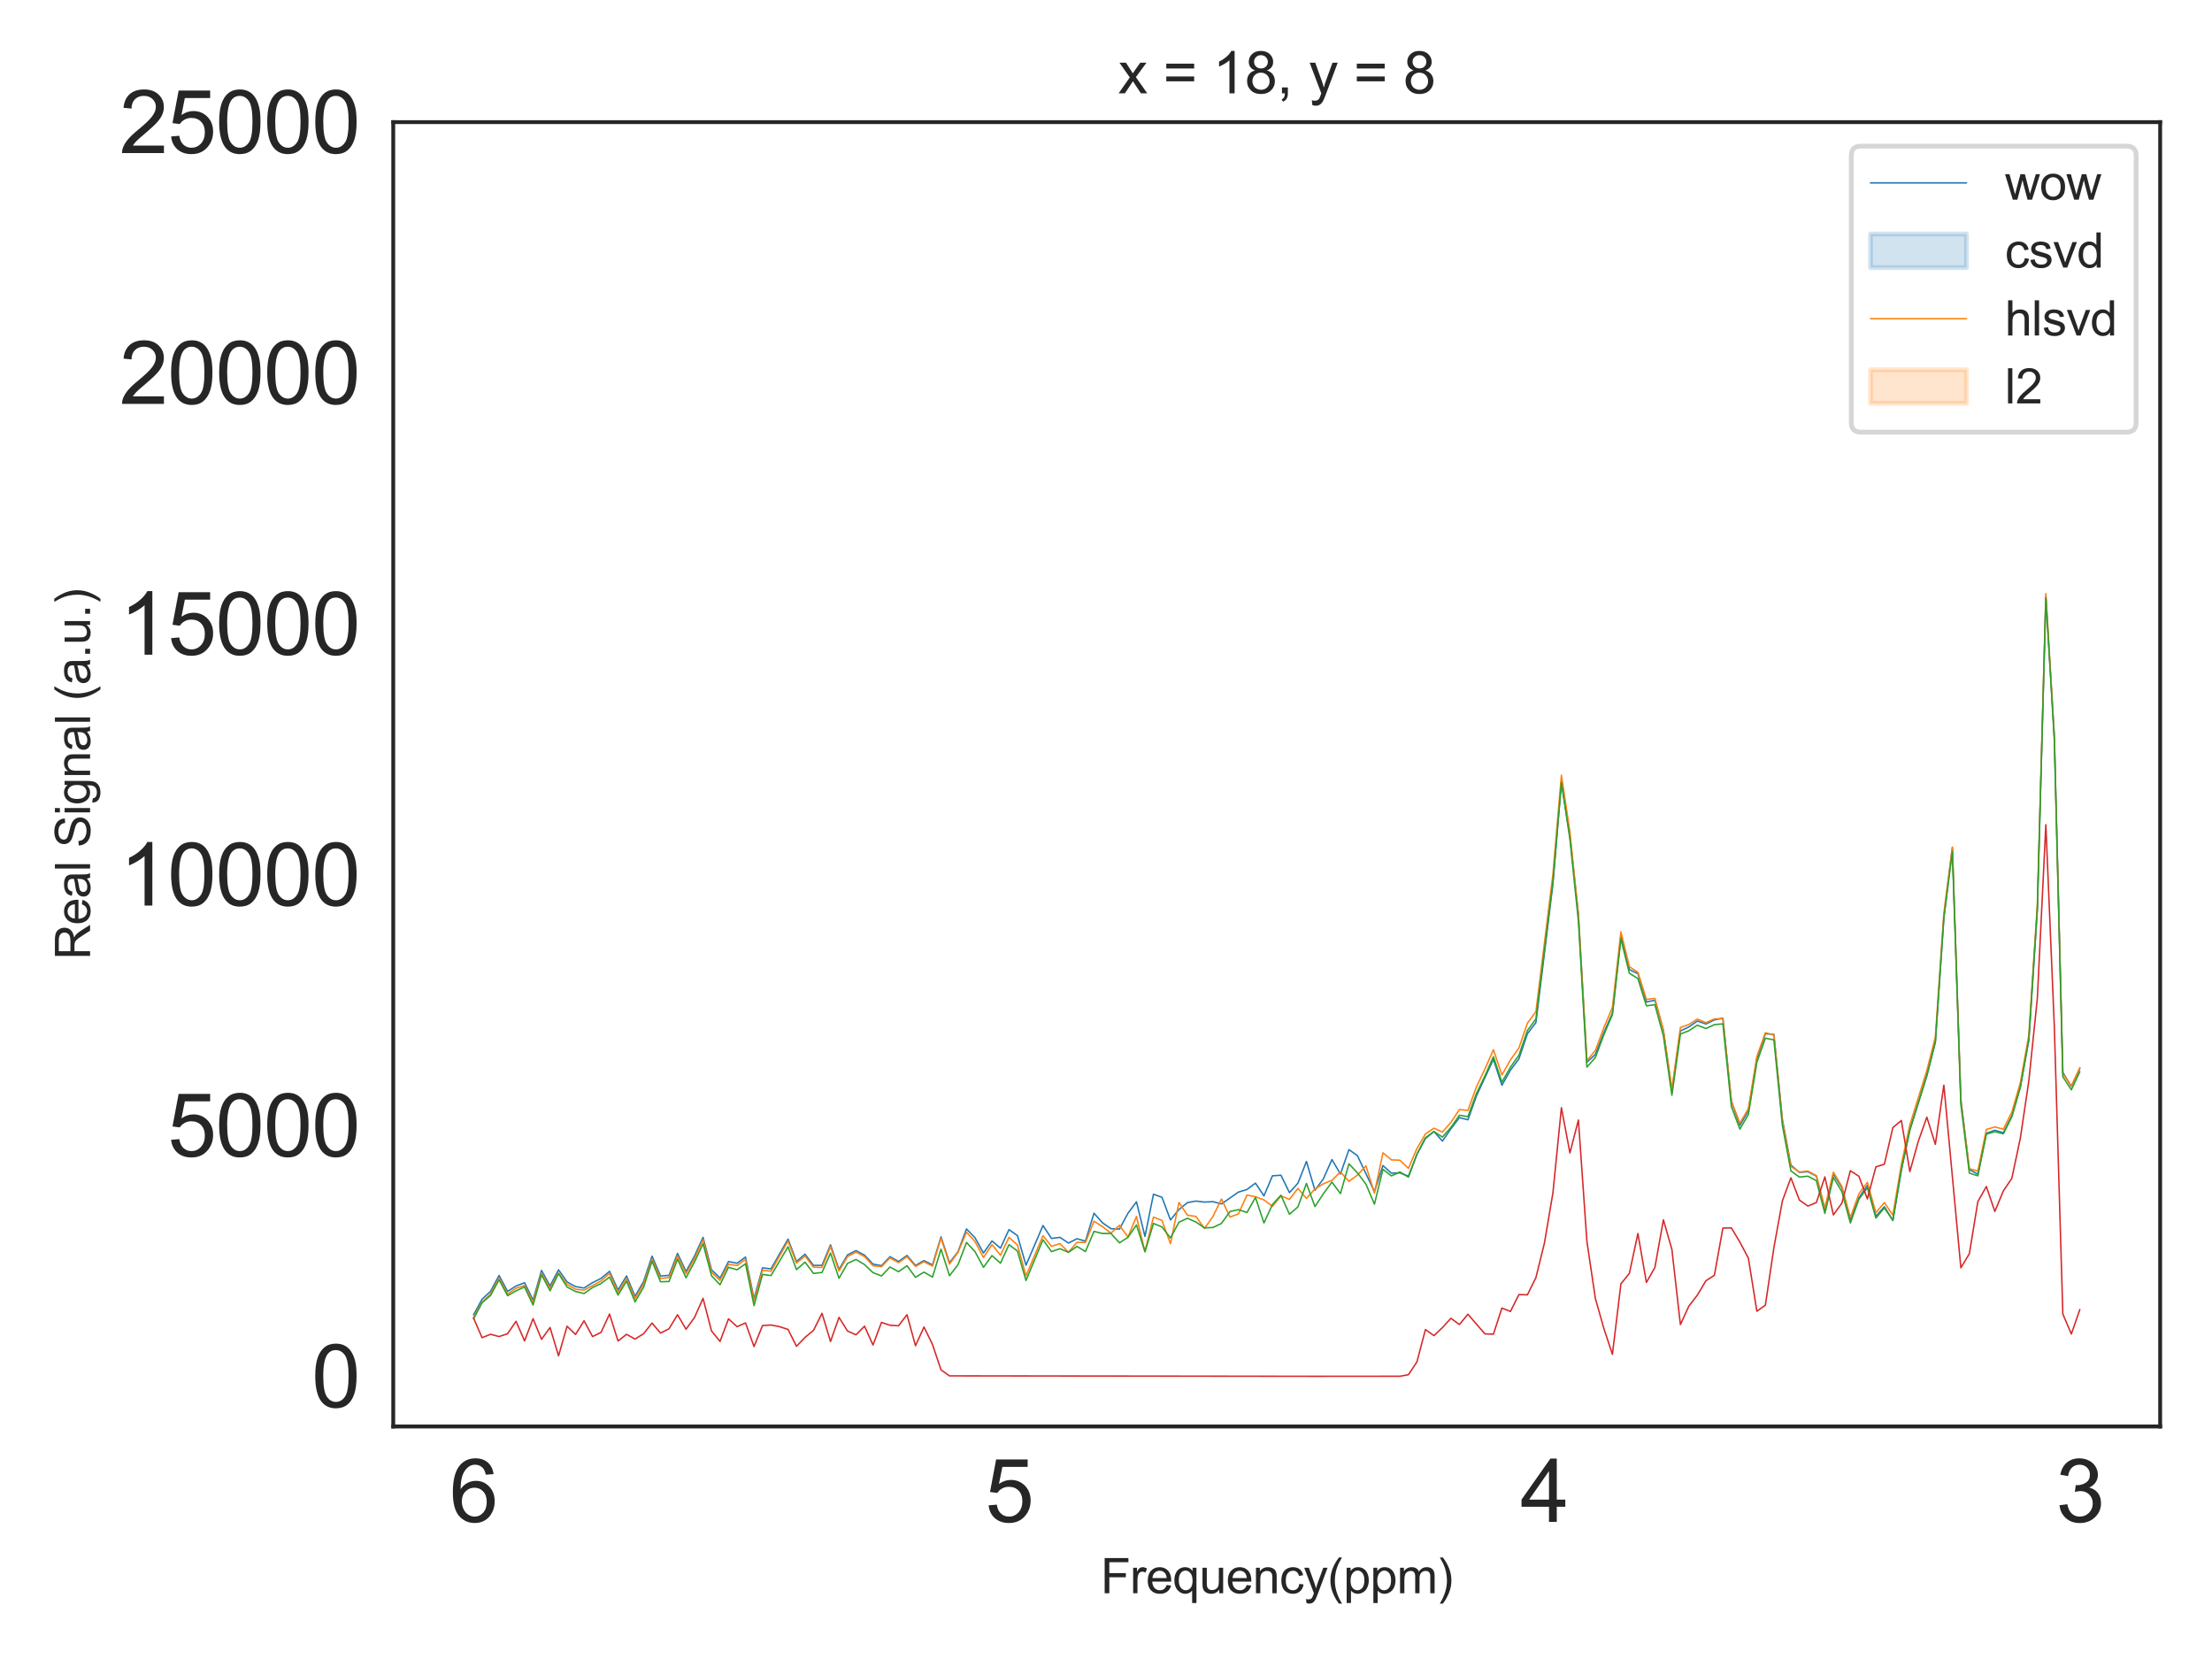 <?xml version="1.0" encoding="utf-8" standalone="no"?>
<!DOCTYPE svg PUBLIC "-//W3C//DTD SVG 1.1//EN"
  "http://www.w3.org/Graphics/SVG/1.1/DTD/svg11.dtd">
<svg xmlns:xlink="http://www.w3.org/1999/xlink" width="460.8pt" height="345.6pt" viewBox="0 0 460.8 345.6" xmlns="http://www.w3.org/2000/svg" version="1.1">
 <defs>
  <style type="text/css">*{stroke-linejoin: round; stroke-linecap: butt}</style>
 </defs>
 <g id="figure_1">
  <g id="patch_1">
   <path d="M 0 345.6 
L 460.8 345.6 
L 460.8 0 
L 0 0 
z
" style="fill: #ffffff"/>
  </g>
  <g id="axes_1">
   <g id="patch_2">
    <path d="M 81.92 297.16 
L 450 297.16 
L 450 25.44 
L 81.92 25.44 
z
" style="fill: #ffffff"/>
   </g>
   <g id="matplotlib.axis_1">
    <g id="xtick_1">
     <g id="text_1">
      <!-- 3 -->
      <g style="fill: #262626" transform="translate(428.264 317.044) scale(0.18 -0.18)">
       <defs>
        <path id="ArialMT-33" d="M 269 1209 
L 831 1284 
Q 928 806 1161 595 
Q 1394 384 1728 384 
Q 2125 384 2398 659 
Q 2672 934 2672 1341 
Q 2672 1728 2419 1979 
Q 2166 2231 1775 2231 
Q 1616 2231 1378 2169 
L 1441 2663 
Q 1497 2656 1531 2656 
Q 1891 2656 2178 2843 
Q 2466 3031 2466 3422 
Q 2466 3731 2256 3934 
Q 2047 4138 1716 4138 
Q 1388 4138 1169 3931 
Q 950 3725 888 3313 
L 325 3413 
Q 428 3978 793 4289 
Q 1159 4600 1703 4600 
Q 2078 4600 2393 4439 
Q 2709 4278 2876 4000 
Q 3044 3722 3044 3409 
Q 3044 3113 2884 2869 
Q 2725 2625 2413 2481 
Q 2819 2388 3044 2092 
Q 3269 1797 3269 1353 
Q 3269 753 2831 336 
Q 2394 -81 1725 -81 
Q 1122 -81 723 278 
Q 325 638 269 1209 
z
" transform="scale(0.016)"/>
       </defs>
       <use xlink:href="#ArialMT-33"/>
      </g>
     </g>
    </g>
    <g id="xtick_2">
     <g id="text_2">
      <!-- 4 -->
      <g style="fill: #262626" transform="translate(316.725 317.044) scale(0.18 -0.18)">
       <defs>
        <path id="ArialMT-34" d="M 2069 0 
L 2069 1097 
L 81 1097 
L 81 1613 
L 2172 4581 
L 2631 4581 
L 2631 1613 
L 3250 1613 
L 3250 1097 
L 2631 1097 
L 2631 0 
L 2069 0 
z
M 2069 1613 
L 2069 3678 
L 634 1613 
L 2069 1613 
z
" transform="scale(0.016)"/>
       </defs>
       <use xlink:href="#ArialMT-34"/>
      </g>
     </g>
    </g>
    <g id="xtick_3">
     <g id="text_3">
      <!-- 5 -->
      <g style="fill: #262626" transform="translate(205.185 317.044) scale(0.18 -0.18)">
       <defs>
        <path id="ArialMT-35" d="M 266 1200 
L 856 1250 
Q 922 819 1161 601 
Q 1400 384 1738 384 
Q 2144 384 2425 690 
Q 2706 997 2706 1503 
Q 2706 1984 2436 2262 
Q 2166 2541 1728 2541 
Q 1456 2541 1237 2417 
Q 1019 2294 894 2097 
L 366 2166 
L 809 4519 
L 3088 4519 
L 3088 3981 
L 1259 3981 
L 1013 2750 
Q 1425 3038 1878 3038 
Q 2478 3038 2890 2622 
Q 3303 2206 3303 1553 
Q 3303 931 2941 478 
Q 2500 -78 1738 -78 
Q 1113 -78 717 272 
Q 322 622 266 1200 
z
" transform="scale(0.016)"/>
       </defs>
       <use xlink:href="#ArialMT-35"/>
      </g>
     </g>
    </g>
    <g id="xtick_4">
     <g id="text_4">
      <!-- 6 -->
      <g style="fill: #262626" transform="translate(93.646 317.044) scale(0.18 -0.18)">
       <defs>
        <path id="ArialMT-36" d="M 3184 3459 
L 2625 3416 
Q 2550 3747 2413 3897 
Q 2184 4138 1850 4138 
Q 1581 4138 1378 3988 
Q 1113 3794 959 3422 
Q 806 3050 800 2363 
Q 1003 2672 1297 2822 
Q 1591 2972 1913 2972 
Q 2475 2972 2870 2558 
Q 3266 2144 3266 1488 
Q 3266 1056 3080 686 
Q 2894 316 2569 119 
Q 2244 -78 1831 -78 
Q 1128 -78 684 439 
Q 241 956 241 2144 
Q 241 3472 731 4075 
Q 1159 4600 1884 4600 
Q 2425 4600 2770 4297 
Q 3116 3994 3184 3459 
z
M 888 1484 
Q 888 1194 1011 928 
Q 1134 663 1356 523 
Q 1578 384 1822 384 
Q 2178 384 2434 671 
Q 2691 959 2691 1453 
Q 2691 1928 2437 2201 
Q 2184 2475 1800 2475 
Q 1419 2475 1153 2201 
Q 888 1928 888 1484 
z
" transform="scale(0.016)"/>
       </defs>
       <use xlink:href="#ArialMT-36"/>
      </g>
     </g>
    </g>
    <g id="text_5">
     <!-- Frequency(ppm) -->
     <g style="fill: #262626" transform="translate(229.283 331.901) scale(0.1 -0.1)">
      <defs>
       <path id="ArialMT-46" d="M 525 0 
L 525 4581 
L 3616 4581 
L 3616 4041 
L 1131 4041 
L 1131 2622 
L 3281 2622 
L 3281 2081 
L 1131 2081 
L 1131 0 
L 525 0 
z
" transform="scale(0.016)"/>
       <path id="ArialMT-72" d="M 416 0 
L 416 3319 
L 922 3319 
L 922 2816 
Q 1116 3169 1280 3281 
Q 1444 3394 1641 3394 
Q 1925 3394 2219 3213 
L 2025 2691 
Q 1819 2813 1613 2813 
Q 1428 2813 1281 2702 
Q 1134 2591 1072 2394 
Q 978 2094 978 1738 
L 978 0 
L 416 0 
z
" transform="scale(0.016)"/>
       <path id="ArialMT-65" d="M 2694 1069 
L 3275 997 
Q 3138 488 2766 206 
Q 2394 -75 1816 -75 
Q 1088 -75 661 373 
Q 234 822 234 1631 
Q 234 2469 665 2931 
Q 1097 3394 1784 3394 
Q 2450 3394 2872 2941 
Q 3294 2488 3294 1666 
Q 3294 1616 3291 1516 
L 816 1516 
Q 847 969 1125 678 
Q 1403 388 1819 388 
Q 2128 388 2347 550 
Q 2566 713 2694 1069 
z
M 847 1978 
L 2700 1978 
Q 2663 2397 2488 2606 
Q 2219 2931 1791 2931 
Q 1403 2931 1139 2672 
Q 875 2413 847 1978 
z
" transform="scale(0.016)"/>
       <path id="ArialMT-71" d="M 2538 -1272 
L 2538 353 
Q 2406 169 2170 47 
Q 1934 -75 1669 -75 
Q 1078 -75 651 397 
Q 225 869 225 1691 
Q 225 2191 398 2587 
Q 572 2984 901 3189 
Q 1231 3394 1625 3394 
Q 2241 3394 2594 2875 
L 2594 3319 
L 3100 3319 
L 3100 -1272 
L 2538 -1272 
z
M 803 1669 
Q 803 1028 1072 708 
Q 1341 388 1716 388 
Q 2075 388 2334 692 
Q 2594 997 2594 1619 
Q 2594 2281 2320 2615 
Q 2047 2950 1678 2950 
Q 1313 2950 1058 2639 
Q 803 2328 803 1669 
z
" transform="scale(0.016)"/>
       <path id="ArialMT-75" d="M 2597 0 
L 2597 488 
Q 2209 -75 1544 -75 
Q 1250 -75 995 37 
Q 741 150 617 320 
Q 494 491 444 738 
Q 409 903 409 1263 
L 409 3319 
L 972 3319 
L 972 1478 
Q 972 1038 1006 884 
Q 1059 663 1231 536 
Q 1403 409 1656 409 
Q 1909 409 2131 539 
Q 2353 669 2445 892 
Q 2538 1116 2538 1541 
L 2538 3319 
L 3100 3319 
L 3100 0 
L 2597 0 
z
" transform="scale(0.016)"/>
       <path id="ArialMT-6e" d="M 422 0 
L 422 3319 
L 928 3319 
L 928 2847 
Q 1294 3394 1984 3394 
Q 2284 3394 2536 3286 
Q 2788 3178 2913 3003 
Q 3038 2828 3088 2588 
Q 3119 2431 3119 2041 
L 3119 0 
L 2556 0 
L 2556 2019 
Q 2556 2363 2490 2533 
Q 2425 2703 2258 2804 
Q 2091 2906 1866 2906 
Q 1506 2906 1245 2678 
Q 984 2450 984 1813 
L 984 0 
L 422 0 
z
" transform="scale(0.016)"/>
       <path id="ArialMT-63" d="M 2588 1216 
L 3141 1144 
Q 3050 572 2676 248 
Q 2303 -75 1759 -75 
Q 1078 -75 664 370 
Q 250 816 250 1647 
Q 250 2184 428 2587 
Q 606 2991 970 3192 
Q 1334 3394 1763 3394 
Q 2303 3394 2647 3120 
Q 2991 2847 3088 2344 
L 2541 2259 
Q 2463 2594 2264 2762 
Q 2066 2931 1784 2931 
Q 1359 2931 1093 2626 
Q 828 2322 828 1663 
Q 828 994 1084 691 
Q 1341 388 1753 388 
Q 2084 388 2306 591 
Q 2528 794 2588 1216 
z
" transform="scale(0.016)"/>
       <path id="ArialMT-79" d="M 397 -1278 
L 334 -750 
Q 519 -800 656 -800 
Q 844 -800 956 -737 
Q 1069 -675 1141 -563 
Q 1194 -478 1313 -144 
Q 1328 -97 1363 -6 
L 103 3319 
L 709 3319 
L 1400 1397 
Q 1534 1031 1641 628 
Q 1738 1016 1872 1384 
L 2581 3319 
L 3144 3319 
L 1881 -56 
Q 1678 -603 1566 -809 
Q 1416 -1088 1222 -1217 
Q 1028 -1347 759 -1347 
Q 597 -1347 397 -1278 
z
" transform="scale(0.016)"/>
       <path id="ArialMT-28" d="M 1497 -1347 
Q 1031 -759 709 28 
Q 388 816 388 1659 
Q 388 2403 628 3084 
Q 909 3875 1497 4659 
L 1900 4659 
Q 1522 4009 1400 3731 
Q 1209 3300 1100 2831 
Q 966 2247 966 1656 
Q 966 153 1900 -1347 
L 1497 -1347 
z
" transform="scale(0.016)"/>
       <path id="ArialMT-70" d="M 422 -1272 
L 422 3319 
L 934 3319 
L 934 2888 
Q 1116 3141 1344 3267 
Q 1572 3394 1897 3394 
Q 2322 3394 2647 3175 
Q 2972 2956 3137 2557 
Q 3303 2159 3303 1684 
Q 3303 1175 3120 767 
Q 2938 359 2589 142 
Q 2241 -75 1856 -75 
Q 1575 -75 1351 44 
Q 1128 163 984 344 
L 984 -1272 
L 422 -1272 
z
M 931 1641 
Q 931 1000 1190 694 
Q 1450 388 1819 388 
Q 2194 388 2461 705 
Q 2728 1022 2728 1688 
Q 2728 2322 2467 2637 
Q 2206 2953 1844 2953 
Q 1484 2953 1207 2617 
Q 931 2281 931 1641 
z
" transform="scale(0.016)"/>
       <path id="ArialMT-6d" d="M 422 0 
L 422 3319 
L 925 3319 
L 925 2853 
Q 1081 3097 1340 3245 
Q 1600 3394 1931 3394 
Q 2300 3394 2536 3241 
Q 2772 3088 2869 2813 
Q 3263 3394 3894 3394 
Q 4388 3394 4653 3120 
Q 4919 2847 4919 2278 
L 4919 0 
L 4359 0 
L 4359 2091 
Q 4359 2428 4304 2576 
Q 4250 2725 4106 2815 
Q 3963 2906 3769 2906 
Q 3419 2906 3187 2673 
Q 2956 2441 2956 1928 
L 2956 0 
L 2394 0 
L 2394 2156 
Q 2394 2531 2256 2718 
Q 2119 2906 1806 2906 
Q 1569 2906 1367 2781 
Q 1166 2656 1075 2415 
Q 984 2175 984 1722 
L 984 0 
L 422 0 
z
" transform="scale(0.016)"/>
       <path id="ArialMT-29" d="M 791 -1347 
L 388 -1347 
Q 1322 153 1322 1656 
Q 1322 2244 1188 2822 
Q 1081 3291 891 3722 
Q 769 4003 388 4659 
L 791 4659 
Q 1378 3875 1659 3084 
Q 1900 2403 1900 1659 
Q 1900 816 1576 28 
Q 1253 -759 791 -1347 
z
" transform="scale(0.016)"/>
      </defs>
      <use xlink:href="#ArialMT-46"/>
      <use xlink:href="#ArialMT-72" x="61.084"/>
      <use xlink:href="#ArialMT-65" x="94.385"/>
      <use xlink:href="#ArialMT-71" x="150"/>
      <use xlink:href="#ArialMT-75" x="205.615"/>
      <use xlink:href="#ArialMT-65" x="261.23"/>
      <use xlink:href="#ArialMT-6e" x="316.846"/>
      <use xlink:href="#ArialMT-63" x="372.461"/>
      <use xlink:href="#ArialMT-79" x="422.461"/>
      <use xlink:href="#ArialMT-28" x="472.461"/>
      <use xlink:href="#ArialMT-70" x="505.762"/>
      <use xlink:href="#ArialMT-70" x="561.377"/>
      <use xlink:href="#ArialMT-6d" x="616.992"/>
      <use xlink:href="#ArialMT-29" x="700.293"/>
     </g>
    </g>
   </g>
   <g id="matplotlib.axis_2">
    <g id="ytick_1">
     <g id="text_6">
      <!-- 0 -->
      <g style="fill: #262626" transform="translate(64.91 293.151) scale(0.18 -0.18)">
       <defs>
        <path id="ArialMT-30" d="M 266 2259 
Q 266 3072 433 3567 
Q 600 4063 929 4331 
Q 1259 4600 1759 4600 
Q 2128 4600 2406 4451 
Q 2684 4303 2865 4023 
Q 3047 3744 3150 3342 
Q 3253 2941 3253 2259 
Q 3253 1453 3087 958 
Q 2922 463 2592 192 
Q 2263 -78 1759 -78 
Q 1097 -78 719 397 
Q 266 969 266 2259 
z
M 844 2259 
Q 844 1131 1108 757 
Q 1372 384 1759 384 
Q 2147 384 2411 759 
Q 2675 1134 2675 2259 
Q 2675 3391 2411 3762 
Q 2147 4134 1753 4134 
Q 1366 4134 1134 3806 
Q 844 3388 844 2259 
z
" transform="scale(0.016)"/>
       </defs>
       <use xlink:href="#ArialMT-30"/>
      </g>
     </g>
    </g>
    <g id="ytick_2">
     <g id="text_7">
      <!-- 5000 -->
      <g style="fill: #262626" transform="translate(34.881 240.897) scale(0.18 -0.18)">
       <use xlink:href="#ArialMT-35"/>
       <use xlink:href="#ArialMT-30" x="55.615"/>
       <use xlink:href="#ArialMT-30" x="111.23"/>
       <use xlink:href="#ArialMT-30" x="166.846"/>
      </g>
     </g>
    </g>
    <g id="ytick_3">
     <g id="text_8">
      <!-- 10000 -->
      <g style="fill: #262626" transform="translate(24.872 188.644) scale(0.18 -0.18)">
       <defs>
        <path id="ArialMT-31" d="M 2384 0 
L 1822 0 
L 1822 3584 
Q 1619 3391 1289 3197 
Q 959 3003 697 2906 
L 697 3450 
Q 1169 3672 1522 3987 
Q 1875 4303 2022 4600 
L 2384 4600 
L 2384 0 
z
" transform="scale(0.016)"/>
       </defs>
       <use xlink:href="#ArialMT-31"/>
       <use xlink:href="#ArialMT-30" x="55.615"/>
       <use xlink:href="#ArialMT-30" x="111.23"/>
       <use xlink:href="#ArialMT-30" x="166.846"/>
       <use xlink:href="#ArialMT-30" x="222.461"/>
      </g>
     </g>
    </g>
    <g id="ytick_4">
     <g id="text_9">
      <!-- 15000 -->
      <g style="fill: #262626" transform="translate(24.872 136.39) scale(0.18 -0.18)">
       <use xlink:href="#ArialMT-31"/>
       <use xlink:href="#ArialMT-35" x="55.615"/>
       <use xlink:href="#ArialMT-30" x="111.23"/>
       <use xlink:href="#ArialMT-30" x="166.846"/>
       <use xlink:href="#ArialMT-30" x="222.461"/>
      </g>
     </g>
    </g>
    <g id="ytick_5">
     <g id="text_10">
      <!-- 20000 -->
      <g style="fill: #262626" transform="translate(24.872 84.136) scale(0.18 -0.18)">
       <defs>
        <path id="ArialMT-32" d="M 3222 541 
L 3222 0 
L 194 0 
Q 188 203 259 391 
Q 375 700 629 1000 
Q 884 1300 1366 1694 
Q 2113 2306 2375 2664 
Q 2638 3022 2638 3341 
Q 2638 3675 2398 3904 
Q 2159 4134 1775 4134 
Q 1369 4134 1125 3890 
Q 881 3647 878 3216 
L 300 3275 
Q 359 3922 746 4261 
Q 1134 4600 1788 4600 
Q 2447 4600 2831 4234 
Q 3216 3869 3216 3328 
Q 3216 3053 3103 2787 
Q 2991 2522 2730 2228 
Q 2469 1934 1863 1422 
Q 1356 997 1212 845 
Q 1069 694 975 541 
L 3222 541 
z
" transform="scale(0.016)"/>
       </defs>
       <use xlink:href="#ArialMT-32"/>
       <use xlink:href="#ArialMT-30" x="55.615"/>
       <use xlink:href="#ArialMT-30" x="111.23"/>
       <use xlink:href="#ArialMT-30" x="166.846"/>
       <use xlink:href="#ArialMT-30" x="222.461"/>
      </g>
     </g>
    </g>
    <g id="ytick_6">
     <g id="text_11">
      <!-- 25000 -->
      <g style="fill: #262626" transform="translate(24.872 31.882) scale(0.18 -0.18)">
       <use xlink:href="#ArialMT-32"/>
       <use xlink:href="#ArialMT-35" x="55.615"/>
       <use xlink:href="#ArialMT-30" x="111.23"/>
       <use xlink:href="#ArialMT-30" x="166.846"/>
       <use xlink:href="#ArialMT-30" x="222.461"/>
      </g>
     </g>
    </g>
    <g id="text_12">
     <!-- Real Signal (a.u.) -->
     <g style="fill: #262626" transform="translate(18.767 199.928) rotate(-90) scale(0.1 -0.1)">
      <defs>
       <path id="ArialMT-52" d="M 503 0 
L 503 4581 
L 2534 4581 
Q 3147 4581 3465 4457 
Q 3784 4334 3975 4021 
Q 4166 3709 4166 3331 
Q 4166 2844 3850 2509 
Q 3534 2175 2875 2084 
Q 3116 1969 3241 1856 
Q 3506 1613 3744 1247 
L 4541 0 
L 3778 0 
L 3172 953 
Q 2906 1366 2734 1584 
Q 2563 1803 2427 1890 
Q 2291 1978 2150 2013 
Q 2047 2034 1813 2034 
L 1109 2034 
L 1109 0 
L 503 0 
z
M 1109 2559 
L 2413 2559 
Q 2828 2559 3062 2645 
Q 3297 2731 3419 2920 
Q 3541 3109 3541 3331 
Q 3541 3656 3305 3865 
Q 3069 4075 2559 4075 
L 1109 4075 
L 1109 2559 
z
" transform="scale(0.016)"/>
       <path id="ArialMT-61" d="M 2588 409 
Q 2275 144 1986 34 
Q 1697 -75 1366 -75 
Q 819 -75 525 192 
Q 231 459 231 875 
Q 231 1119 342 1320 
Q 453 1522 633 1644 
Q 813 1766 1038 1828 
Q 1203 1872 1538 1913 
Q 2219 1994 2541 2106 
Q 2544 2222 2544 2253 
Q 2544 2597 2384 2738 
Q 2169 2928 1744 2928 
Q 1347 2928 1158 2789 
Q 969 2650 878 2297 
L 328 2372 
Q 403 2725 575 2942 
Q 747 3159 1072 3276 
Q 1397 3394 1825 3394 
Q 2250 3394 2515 3294 
Q 2781 3194 2906 3042 
Q 3031 2891 3081 2659 
Q 3109 2516 3109 2141 
L 3109 1391 
Q 3109 606 3145 398 
Q 3181 191 3288 0 
L 2700 0 
Q 2613 175 2588 409 
z
M 2541 1666 
Q 2234 1541 1622 1453 
Q 1275 1403 1131 1340 
Q 988 1278 909 1158 
Q 831 1038 831 891 
Q 831 666 1001 516 
Q 1172 366 1500 366 
Q 1825 366 2078 508 
Q 2331 650 2450 897 
Q 2541 1088 2541 1459 
L 2541 1666 
z
" transform="scale(0.016)"/>
       <path id="ArialMT-6c" d="M 409 0 
L 409 4581 
L 972 4581 
L 972 0 
L 409 0 
z
" transform="scale(0.016)"/>
       <path id="ArialMT-20" transform="scale(0.016)"/>
       <path id="ArialMT-53" d="M 288 1472 
L 859 1522 
Q 900 1178 1048 958 
Q 1197 738 1509 602 
Q 1822 466 2213 466 
Q 2559 466 2825 569 
Q 3091 672 3220 851 
Q 3350 1031 3350 1244 
Q 3350 1459 3225 1620 
Q 3100 1781 2813 1891 
Q 2628 1963 1997 2114 
Q 1366 2266 1113 2400 
Q 784 2572 623 2826 
Q 463 3081 463 3397 
Q 463 3744 659 4045 
Q 856 4347 1234 4503 
Q 1613 4659 2075 4659 
Q 2584 4659 2973 4495 
Q 3363 4331 3572 4012 
Q 3781 3694 3797 3291 
L 3216 3247 
Q 3169 3681 2898 3903 
Q 2628 4125 2100 4125 
Q 1550 4125 1298 3923 
Q 1047 3722 1047 3438 
Q 1047 3191 1225 3031 
Q 1400 2872 2139 2705 
Q 2878 2538 3153 2413 
Q 3553 2228 3743 1945 
Q 3934 1663 3934 1294 
Q 3934 928 3725 604 
Q 3516 281 3123 101 
Q 2731 -78 2241 -78 
Q 1619 -78 1198 103 
Q 778 284 539 648 
Q 300 1013 288 1472 
z
" transform="scale(0.016)"/>
       <path id="ArialMT-69" d="M 425 3934 
L 425 4581 
L 988 4581 
L 988 3934 
L 425 3934 
z
M 425 0 
L 425 3319 
L 988 3319 
L 988 0 
L 425 0 
z
" transform="scale(0.016)"/>
       <path id="ArialMT-67" d="M 319 -275 
L 866 -356 
Q 900 -609 1056 -725 
Q 1266 -881 1628 -881 
Q 2019 -881 2231 -725 
Q 2444 -569 2519 -288 
Q 2563 -116 2559 434 
Q 2191 0 1641 0 
Q 956 0 581 494 
Q 206 988 206 1678 
Q 206 2153 378 2554 
Q 550 2956 876 3175 
Q 1203 3394 1644 3394 
Q 2231 3394 2613 2919 
L 2613 3319 
L 3131 3319 
L 3131 450 
Q 3131 -325 2973 -648 
Q 2816 -972 2473 -1159 
Q 2131 -1347 1631 -1347 
Q 1038 -1347 672 -1080 
Q 306 -813 319 -275 
z
M 784 1719 
Q 784 1066 1043 766 
Q 1303 466 1694 466 
Q 2081 466 2343 764 
Q 2606 1063 2606 1700 
Q 2606 2309 2336 2618 
Q 2066 2928 1684 2928 
Q 1309 2928 1046 2623 
Q 784 2319 784 1719 
z
" transform="scale(0.016)"/>
       <path id="ArialMT-2e" d="M 581 0 
L 581 641 
L 1222 641 
L 1222 0 
L 581 0 
z
" transform="scale(0.016)"/>
      </defs>
      <use xlink:href="#ArialMT-52"/>
      <use xlink:href="#ArialMT-65" x="72.217"/>
      <use xlink:href="#ArialMT-61" x="127.832"/>
      <use xlink:href="#ArialMT-6c" x="183.447"/>
      <use xlink:href="#ArialMT-20" x="205.664"/>
      <use xlink:href="#ArialMT-53" x="233.447"/>
      <use xlink:href="#ArialMT-69" x="300.146"/>
      <use xlink:href="#ArialMT-67" x="322.363"/>
      <use xlink:href="#ArialMT-6e" x="377.979"/>
      <use xlink:href="#ArialMT-61" x="433.594"/>
      <use xlink:href="#ArialMT-6c" x="489.209"/>
      <use xlink:href="#ArialMT-20" x="511.426"/>
      <use xlink:href="#ArialMT-28" x="539.209"/>
      <use xlink:href="#ArialMT-61" x="572.51"/>
      <use xlink:href="#ArialMT-2e" x="628.125"/>
      <use xlink:href="#ArialMT-75" x="655.908"/>
      <use xlink:href="#ArialMT-2e" x="711.523"/>
      <use xlink:href="#ArialMT-29" x="739.307"/>
     </g>
    </g>
   </g>
   <g id="PolyCollection_1"/>
   <g id="PolyCollection_2"/>
   <g id="PolyCollection_3"/>
   <g id="PolyCollection_4"/>
   <g id="line2d_1">
    <path d="M 433.269 222.603 
L 431.499 226.317 
L 429.728 223.405 
L 427.958 153.334 
L 426.187 124.299 
L 424.417 189.373 
L 422.646 216.599 
L 420.876 226.426 
L 419.105 232.463 
L 417.335 235.974 
L 415.564 235.447 
L 413.794 236.082 
L 412.023 244.603 
L 410.253 243.637 
L 408.483 229.021 
L 406.712 176.602 
L 404.942 191.138 
L 403.171 217.041 
L 401.401 224.115 
L 397.86 235.323 
L 396.089 243.767 
L 394.319 254.247 
L 392.548 251.384 
L 390.778 253.372 
L 389.007 246.936 
L 387.237 249.514 
L 385.466 254.159 
L 383.696 247.421 
L 381.926 244.569 
L 380.155 252.064 
L 378.385 245 
L 376.614 244.097 
L 374.844 244.228 
L 373.073 242.706 
L 371.303 233.206 
L 369.532 215.483 
L 367.762 215.353 
L 365.991 220.534 
L 364.221 231.389 
L 362.45 234.428 
L 360.68 229.424 
L 358.909 212.101 
L 357.139 212.466 
L 355.369 213.317 
L 353.598 212.689 
L 351.828 213.931 
L 350.057 214.763 
L 348.287 227.268 
L 346.516 214.629 
L 344.746 208.38 
L 342.975 208.715 
L 341.205 202.83 
L 339.434 201.991 
L 337.664 195.073 
L 335.893 211.066 
L 334.123 215.076 
L 332.352 219.653 
L 330.582 221.268 
L 328.812 190.448 
L 327.041 174.248 
L 325.271 162.877 
L 323.5 184.107 
L 319.959 213.025 
L 318.189 215.342 
L 316.418 220.583 
L 314.648 222.938 
L 312.877 226.077 
L 311.107 220.677 
L 307.566 228.312 
L 305.795 233.272 
L 304.025 232.818 
L 302.255 235.151 
L 300.484 237.707 
L 298.714 235.711 
L 296.943 237.182 
L 295.173 240.482 
L 293.402 245.009 
L 291.632 244.341 
L 289.861 244.394 
L 288.091 242.809 
L 286.32 248.233 
L 282.779 240.748 
L 281.009 239.487 
L 279.238 244.561 
L 277.468 241.556 
L 275.698 245.545 
L 273.927 247.955 
L 272.157 241.949 
L 270.386 246.475 
L 268.616 248.441 
L 266.845 244.821 
L 265.075 244.944 
L 263.304 249.128 
L 261.534 246.468 
L 259.763 247.801 
L 257.993 248.333 
L 254.452 250.801 
L 252.682 250.329 
L 250.911 250.417 
L 249.141 250.203 
L 247.37 250.528 
L 245.6 251.957 
L 243.829 254.136 
L 242.059 249.419 
L 240.288 248.774 
L 238.518 257.576 
L 236.747 250.359 
L 234.977 252.745 
L 233.206 256.035 
L 231.436 255.968 
L 229.665 254.728 
L 227.895 252.737 
L 226.125 258.551 
L 224.354 258.049 
L 222.584 258.954 
L 220.813 257.766 
L 219.043 257.988 
L 217.272 255.299 
L 213.731 263.568 
L 211.961 257.415 
L 210.19 256.152 
L 208.42 260.015 
L 206.649 258.519 
L 204.879 261.023 
L 203.108 257.839 
L 201.338 256.018 
L 199.568 260.759 
L 197.797 263.057 
L 196.027 257.658 
L 194.256 263.509 
L 192.486 262.605 
L 190.715 263.615 
L 188.945 261.54 
L 187.174 262.787 
L 185.404 261.785 
L 183.633 263.656 
L 181.863 263.337 
L 180.092 261.47 
L 178.322 260.519 
L 176.551 261.424 
L 174.781 264.452 
L 173.011 259.324 
L 171.24 263.583 
L 169.47 263.608 
L 167.699 261.264 
L 165.929 262.792 
L 164.158 258.128 
L 160.617 264.33 
L 158.847 264.118 
L 157.076 270.559 
L 155.306 261.869 
L 153.535 263.158 
L 151.765 262.806 
L 149.994 266.257 
L 148.224 264.52 
L 146.454 257.763 
L 144.683 261.647 
L 142.913 264.881 
L 141.142 261.101 
L 139.372 265.68 
L 137.601 265.816 
L 135.831 261.679 
L 134.06 266.989 
L 132.29 270.041 
L 130.519 265.797 
L 128.749 268.721 
L 126.978 264.84 
L 125.208 266.311 
L 123.437 267.2 
L 121.667 268.321 
L 119.897 268.025 
L 118.126 267.049 
L 116.356 264.528 
L 114.585 267.875 
L 112.815 264.654 
L 111.044 270.83 
L 109.274 267.218 
L 107.503 267.896 
L 105.733 269.02 
L 103.962 265.705 
L 102.192 269.005 
L 100.421 270.654 
L 98.651 273.903 
L 98.651 273.903 
" clip-path="url(#p2fdf2a8a0c)" style="fill: none; stroke: #1f77b4; stroke-width: 0.3; stroke-linecap: round"/>
   </g>
   <g id="line2d_2">
    <path d="M 433.269 222.413 
L 431.499 226.21 
L 429.728 223.687 
L 427.958 153.64 
L 426.187 123.663 
L 424.417 188.415 
L 422.646 215.619 
L 420.876 225.535 
L 419.105 231.675 
L 417.335 235.225 
L 415.564 234.774 
L 413.794 235.291 
L 412.023 243.939 
L 410.253 243.463 
L 408.483 229.371 
L 406.712 176.447 
L 404.942 190.191 
L 403.171 216.05 
L 401.401 222.987 
L 397.86 234.338 
L 396.089 242.563 
L 394.319 253.142 
L 392.548 250.519 
L 390.778 252.625 
L 389.007 246.291 
L 387.237 248.704 
L 385.466 253.645 
L 383.696 247.17 
L 381.926 244.182 
L 380.155 251.645 
L 378.385 244.91 
L 376.614 243.953 
L 374.844 244.145 
L 373.073 242.987 
L 371.303 233.494 
L 369.532 215.622 
L 367.762 215.134 
L 365.991 220.074 
L 364.221 230.945 
L 362.45 233.979 
L 360.68 229.381 
L 358.909 212.205 
L 357.139 212.259 
L 355.369 213.039 
L 353.598 212.29 
L 351.828 213.411 
L 350.057 214.053 
L 348.287 226.861 
L 346.516 214.6 
L 344.746 207.988 
L 342.975 208.189 
L 341.205 202.55 
L 339.434 201.379 
L 337.664 194.124 
L 335.893 209.892 
L 334.123 214.048 
L 332.352 218.816 
L 330.582 220.944 
L 328.812 190.661 
L 327.041 173.308 
L 325.271 161.484 
L 323.5 182.14 
L 319.959 210.747 
L 318.189 213.156 
L 316.418 218.315 
L 314.648 220.809 
L 312.877 223.936 
L 311.107 218.676 
L 309.336 222.695 
L 307.566 226.425 
L 305.795 231.324 
L 304.025 231.138 
L 302.255 233.805 
L 300.484 235.836 
L 298.714 235.022 
L 296.943 236.224 
L 295.173 239.261 
L 293.402 243.395 
L 291.632 241.694 
L 289.861 241.629 
L 288.091 240.154 
L 286.32 248.552 
L 284.55 242.886 
L 282.779 244.782 
L 281.009 246.1 
L 279.238 244.13 
L 277.468 245.881 
L 275.698 246.592 
L 273.927 247.693 
L 272.157 249.646 
L 270.386 247.564 
L 268.616 249.853 
L 266.845 249.132 
L 265.075 251.296 
L 263.304 249.964 
L 261.534 249.297 
L 259.763 248.958 
L 257.993 252.876 
L 256.222 253.529 
L 254.452 249.771 
L 252.682 253.422 
L 250.911 255.91 
L 249.141 253.401 
L 247.37 253.164 
L 245.6 250.482 
L 243.829 259.078 
L 242.059 254.238 
L 240.288 253.546 
L 238.518 260.751 
L 236.747 253.413 
L 234.977 257.698 
L 233.206 255.257 
L 231.436 256.887 
L 229.665 255.532 
L 227.895 254.41 
L 226.125 258.822 
L 224.354 258.806 
L 222.584 260.853 
L 220.813 259.069 
L 219.043 259.636 
L 217.272 257.419 
L 213.731 265.788 
L 211.961 259.356 
L 210.19 257.759 
L 208.42 261.477 
L 206.649 259.285 
L 204.879 261.955 
L 203.108 258.626 
L 201.338 256.688 
L 199.568 260.883 
L 197.797 263.332 
L 196.027 257.919 
L 194.256 263.756 
L 192.486 262.841 
L 190.715 263.813 
L 188.945 261.791 
L 187.174 263.037 
L 185.404 262.022 
L 183.633 263.88 
L 181.863 263.673 
L 180.092 261.752 
L 178.322 260.842 
L 176.551 261.772 
L 174.781 264.764 
L 173.011 259.685 
L 171.24 264.031 
L 169.47 263.981 
L 167.699 261.646 
L 165.929 263.13 
L 164.158 258.523 
L 160.617 264.82 
L 158.847 264.616 
L 157.076 271.012 
L 155.306 262.339 
L 153.535 263.644 
L 151.765 263.372 
L 149.994 266.712 
L 148.224 265.05 
L 146.454 258.235 
L 144.683 262.181 
L 142.913 265.345 
L 141.142 261.63 
L 139.372 266.136 
L 137.601 266.325 
L 135.831 262.271 
L 134.06 267.488 
L 132.29 270.539 
L 130.519 266.34 
L 128.749 269.269 
L 126.978 265.27 
L 125.208 266.843 
L 121.667 268.767 
L 119.897 268.564 
L 118.126 267.546 
L 116.356 265.177 
L 114.585 268.381 
L 112.815 265.229 
L 111.044 271.292 
L 109.274 267.796 
L 107.503 268.367 
L 105.733 269.573 
L 103.962 266.251 
L 102.192 269.56 
L 100.421 271.276 
L 98.651 274.456 
L 98.651 274.456 
" clip-path="url(#p2fdf2a8a0c)" style="fill: none; stroke: #ff7f0e; stroke-width: 0.3; stroke-linecap: round"/>
   </g>
   <g id="line2d_3">
    <path d="M 433.269 223.245 
L 431.499 227.021 
L 429.728 224.323 
L 427.958 154.267 
L 426.187 124.592 
L 424.417 189.292 
L 422.646 216.498 
L 420.876 226.459 
L 419.105 232.629 
L 417.335 236.192 
L 415.564 235.753 
L 413.794 236.274 
L 412.023 244.936 
L 410.253 244.379 
L 408.483 230.06 
L 406.712 177.369 
L 404.942 191.207 
L 403.171 217.069 
L 401.401 223.978 
L 397.86 235.396 
L 396.089 243.57 
L 394.319 254.199 
L 392.548 251.624 
L 390.778 253.74 
L 389.007 247.408 
L 387.237 249.842 
L 385.466 254.763 
L 383.696 248.235 
L 381.926 245.291 
L 380.155 252.772 
L 378.385 245.951 
L 376.614 245.022 
L 374.844 245.204 
L 373.073 243.91 
L 371.303 234.423 
L 369.532 216.624 
L 367.762 216.273 
L 365.991 221.286 
L 364.221 232.164 
L 362.45 235.21 
L 360.68 230.505 
L 358.909 213.285 
L 357.139 213.454 
L 355.369 214.265 
L 353.598 213.558 
L 351.828 214.717 
L 350.057 215.406 
L 348.287 228.162 
L 346.516 215.802 
L 344.746 209.302 
L 342.975 209.543 
L 341.205 203.852 
L 339.434 202.767 
L 337.664 195.576 
L 335.893 211.377 
L 334.123 215.525 
L 332.352 220.272 
L 330.582 222.303 
L 328.812 191.873 
L 327.041 174.787 
L 325.271 163.013 
L 323.5 183.682 
L 319.959 212.272 
L 318.189 214.684 
L 316.418 219.831 
L 314.648 222.318 
L 312.877 225.426 
L 311.107 220.14 
L 309.336 224.122 
L 307.566 227.798 
L 305.795 232.62 
L 304.025 232.322 
L 302.255 234.853 
L 300.484 236.874 
L 298.714 235.726 
L 296.943 237.006 
L 295.173 240.421 
L 293.402 245.219 
L 291.632 244.143 
L 289.861 244.959 
L 288.091 243.59 
L 286.32 250.849 
L 284.55 246.681 
L 282.779 244.325 
L 281.009 242.446 
L 279.238 248.654 
L 277.468 246.253 
L 275.698 248.659 
L 273.927 251.348 
L 272.157 246.534 
L 270.386 251.414 
L 268.616 252.95 
L 266.845 248.984 
L 265.075 250.92 
L 263.304 254.761 
L 261.534 249.456 
L 259.763 252.6 
L 257.993 251.984 
L 256.222 252.39 
L 254.452 254.86 
L 252.682 255.712 
L 250.911 255.79 
L 249.141 254.566 
L 247.37 253.793 
L 245.6 254.605 
L 243.829 257.89 
L 242.059 255.59 
L 240.288 254.865 
L 238.518 260.755 
L 236.747 255.178 
L 234.977 257.752 
L 233.206 258.908 
L 231.436 256.957 
L 229.665 256.961 
L 227.895 256.526 
L 226.125 260.722 
L 224.354 259.645 
L 222.584 260.887 
L 220.813 260.122 
L 219.043 260.734 
L 217.272 258.263 
L 213.731 266.75 
L 211.961 260.62 
L 210.19 259.294 
L 208.42 263.139 
L 206.649 261.567 
L 204.879 264 
L 203.108 260.721 
L 201.338 258.828 
L 199.568 263.465 
L 197.797 265.754 
L 196.027 260.219 
L 194.256 266.04 
L 192.486 265.011 
L 190.715 266.081 
L 188.945 263.678 
L 187.174 264.918 
L 185.404 263.94 
L 183.633 265.802 
L 181.863 265.115 
L 180.092 263.428 
L 178.322 262.362 
L 176.551 263.194 
L 174.781 266.288 
L 173.011 261.05 
L 171.24 265.082 
L 169.47 265.283 
L 167.699 262.911 
L 165.929 264.488 
L 164.158 259.726 
L 160.617 265.721 
L 158.847 265.485 
L 157.076 271.985 
L 155.306 263.269 
L 153.535 264.517 
L 151.765 263.996 
L 149.994 267.629 
L 148.224 265.761 
L 146.454 259.09 
L 144.683 262.86 
L 142.913 266.182 
L 141.142 262.298 
L 139.372 266.96 
L 137.601 267.011 
L 135.831 262.725 
L 134.06 268.168 
L 132.29 271.203 
L 130.519 266.887 
L 128.749 269.785 
L 126.978 266.041 
L 125.208 267.378 
L 123.437 268.225 
L 121.667 269.46 
L 119.897 269.038 
L 118.126 268.107 
L 116.356 265.303 
L 114.585 268.896 
L 112.815 265.564 
L 111.044 271.872 
L 109.274 268.098 
L 107.503 268.909 
L 105.733 269.914 
L 103.962 266.602 
L 102.192 269.871 
L 100.421 271.374 
L 98.651 274.74 
L 98.651 274.74 
" clip-path="url(#p2fdf2a8a0c)" style="fill: none; stroke: #2ca02c; stroke-width: 0.3; stroke-linecap: round"/>
   </g>
   <g id="line2d_4">
    <path d="M 433.269 272.799 
L 431.499 277.897 
L 429.728 273.733 
L 427.958 213.964 
L 426.187 171.805 
L 424.417 207.964 
L 422.646 225.137 
L 420.876 237.087 
L 419.105 245.458 
L 417.335 248.092 
L 415.564 252.355 
L 413.794 247.177 
L 412.023 250.325 
L 410.253 261.177 
L 408.483 264.108 
L 404.942 226.054 
L 403.171 238.39 
L 401.401 232.735 
L 399.63 237.701 
L 397.86 244.064 
L 396.089 233.42 
L 394.319 234.894 
L 392.548 242.528 
L 390.778 243.086 
L 389.007 249.762 
L 387.237 245.033 
L 385.466 243.887 
L 383.696 250.642 
L 381.926 253.079 
L 380.155 245.17 
L 378.385 250.511 
L 376.614 251.246 
L 374.844 249.988 
L 373.073 245.357 
L 371.303 250.177 
L 369.532 259.918 
L 367.762 271.888 
L 365.991 273.161 
L 364.221 262.1 
L 362.45 258.759 
L 360.68 255.801 
L 358.909 255.827 
L 357.139 265.67 
L 355.369 266.812 
L 353.598 269.782 
L 351.828 272.087 
L 350.057 275.931 
L 348.287 260.275 
L 346.516 254.114 
L 344.746 264.036 
L 342.975 267.156 
L 341.205 256.964 
L 339.434 265.252 
L 337.664 267.463 
L 335.893 282.131 
L 334.123 276.771 
L 332.352 270.527 
L 330.582 258.606 
L 328.812 233.326 
L 327.041 240.18 
L 325.271 230.748 
L 323.5 248.512 
L 321.73 258.96 
L 319.959 266.147 
L 318.189 269.735 
L 316.418 269.683 
L 314.648 273.201 
L 312.877 272.489 
L 311.107 277.935 
L 309.336 277.872 
L 305.795 273.779 
L 304.025 275.928 
L 302.255 274.629 
L 300.484 276.562 
L 298.714 278.233 
L 296.943 276.976 
L 295.173 283.706 
L 293.402 286.378 
L 291.632 286.697 
L 273.927 286.709 
L 197.797 286.618 
L 196.027 285.368 
L 194.256 280.075 
L 192.486 276.445 
L 190.715 280.337 
L 188.945 273.883 
L 187.174 276.184 
L 185.404 276.08 
L 183.633 275.478 
L 181.863 280.186 
L 180.092 276.274 
L 178.322 278.064 
L 176.551 277.271 
L 174.781 274.434 
L 173.011 279.457 
L 171.24 273.588 
L 169.47 277.147 
L 167.699 278.605 
L 165.929 280.462 
L 164.158 276.943 
L 162.388 276.365 
L 160.617 276.019 
L 158.847 276.148 
L 157.076 280.519 
L 155.306 275.588 
L 153.535 276.376 
L 151.765 274.733 
L 149.994 279.445 
L 148.224 277.259 
L 146.454 270.468 
L 144.683 274.454 
L 142.913 276.905 
L 141.142 273.881 
L 139.372 276.809 
L 137.601 277.709 
L 135.831 275.625 
L 134.06 277.844 
L 132.29 278.955 
L 130.519 277.967 
L 128.749 279.354 
L 126.978 273.748 
L 125.208 277.565 
L 123.437 278.43 
L 121.667 275.146 
L 119.897 277.99 
L 118.126 276.283 
L 116.356 282.443 
L 114.585 276.544 
L 112.815 279.004 
L 111.044 274.703 
L 109.274 279.331 
L 107.503 275.245 
L 105.733 277.847 
L 103.962 278.432 
L 102.192 277.953 
L 100.421 278.666 
L 98.651 274.562 
L 98.651 274.562 
" clip-path="url(#p2fdf2a8a0c)" style="fill: none; stroke: #d62728; stroke-width: 0.3; stroke-linecap: round"/>
   </g>
   <g id="patch_3">
    <path d="M 81.92 297.16 
L 81.92 25.44 
" style="fill: none; stroke: #262626; stroke-width: 0.8; stroke-linejoin: miter; stroke-linecap: square"/>
   </g>
   <g id="patch_4">
    <path d="M 450 297.16 
L 450 25.44 
" style="fill: none; stroke: #262626; stroke-width: 0.8; stroke-linejoin: miter; stroke-linecap: square"/>
   </g>
   <g id="patch_5">
    <path d="M 81.92 297.16 
L 450 297.16 
" style="fill: none; stroke: #262626; stroke-width: 0.8; stroke-linejoin: miter; stroke-linecap: square"/>
   </g>
   <g id="patch_6">
    <path d="M 81.92 25.44 
L 450 25.44 
" style="fill: none; stroke: #262626; stroke-width: 0.8; stroke-linejoin: miter; stroke-linecap: square"/>
   </g>
   <g id="text_13">
    <!-- x = 18, y = 8 -->
    <g style="fill: #262626" transform="translate(232.94 19.44) scale(0.12 -0.12)">
     <defs>
      <path id="ArialMT-78" d="M 47 0 
L 1259 1725 
L 138 3319 
L 841 3319 
L 1350 2541 
Q 1494 2319 1581 2169 
Q 1719 2375 1834 2534 
L 2394 3319 
L 3066 3319 
L 1919 1756 
L 3153 0 
L 2463 0 
L 1781 1031 
L 1600 1309 
L 728 0 
L 47 0 
z
" transform="scale(0.016)"/>
      <path id="ArialMT-3d" d="M 3381 2694 
L 356 2694 
L 356 3219 
L 3381 3219 
L 3381 2694 
z
M 3381 1303 
L 356 1303 
L 356 1828 
L 3381 1828 
L 3381 1303 
z
" transform="scale(0.016)"/>
      <path id="ArialMT-38" d="M 1131 2484 
Q 781 2613 612 2850 
Q 444 3088 444 3419 
Q 444 3919 803 4259 
Q 1163 4600 1759 4600 
Q 2359 4600 2725 4251 
Q 3091 3903 3091 3403 
Q 3091 3084 2923 2848 
Q 2756 2613 2416 2484 
Q 2838 2347 3058 2040 
Q 3278 1734 3278 1309 
Q 3278 722 2862 322 
Q 2447 -78 1769 -78 
Q 1091 -78 675 323 
Q 259 725 259 1325 
Q 259 1772 486 2073 
Q 713 2375 1131 2484 
z
M 1019 3438 
Q 1019 3113 1228 2906 
Q 1438 2700 1772 2700 
Q 2097 2700 2305 2904 
Q 2513 3109 2513 3406 
Q 2513 3716 2298 3927 
Q 2084 4138 1766 4138 
Q 1444 4138 1231 3931 
Q 1019 3725 1019 3438 
z
M 838 1322 
Q 838 1081 952 856 
Q 1066 631 1291 507 
Q 1516 384 1775 384 
Q 2178 384 2440 643 
Q 2703 903 2703 1303 
Q 2703 1709 2433 1975 
Q 2163 2241 1756 2241 
Q 1359 2241 1098 1978 
Q 838 1716 838 1322 
z
" transform="scale(0.016)"/>
      <path id="ArialMT-2c" d="M 569 0 
L 569 641 
L 1209 641 
L 1209 0 
Q 1209 -353 1084 -570 
Q 959 -788 688 -906 
L 531 -666 
Q 709 -588 793 -436 
Q 878 -284 888 0 
L 569 0 
z
" transform="scale(0.016)"/>
     </defs>
     <use xlink:href="#ArialMT-78"/>
     <use xlink:href="#ArialMT-20" x="50"/>
     <use xlink:href="#ArialMT-3d" x="77.783"/>
     <use xlink:href="#ArialMT-20" x="136.182"/>
     <use xlink:href="#ArialMT-31" x="163.965"/>
     <use xlink:href="#ArialMT-38" x="219.58"/>
     <use xlink:href="#ArialMT-2c" x="275.195"/>
     <use xlink:href="#ArialMT-20" x="302.979"/>
     <use xlink:href="#ArialMT-79" x="330.762"/>
     <use xlink:href="#ArialMT-20" x="380.762"/>
     <use xlink:href="#ArialMT-3d" x="408.545"/>
     <use xlink:href="#ArialMT-20" x="466.943"/>
     <use xlink:href="#ArialMT-38" x="494.727"/>
    </g>
   </g>
   <g id="legend_1">
    <g id="patch_7">
     <path d="M 387.656 90.021 
L 443 90.021 
Q 445 90.021 445 88.021 
L 445 32.44 
Q 445 30.44 443 30.44 
L 387.656 30.44 
Q 385.656 30.44 385.656 32.44 
L 385.656 88.021 
Q 385.656 90.021 387.656 90.021 
z
" style="fill: #ffffff; opacity: 0.8; stroke: #cccccc; stroke-linejoin: miter"/>
    </g>
    <g id="line2d_5">
     <path d="M 389.656 38.098 
L 399.656 38.098 
L 409.656 38.098 
" style="fill: none; stroke: #1f77b4; stroke-width: 0.3; stroke-linecap: round"/>
    </g>
    <g id="text_14">
     <!-- wow -->
     <g style="fill: #262626" transform="translate(417.656 41.598) scale(0.1 -0.1)">
      <defs>
       <path id="ArialMT-77" d="M 1034 0 
L 19 3319 
L 600 3319 
L 1128 1403 
L 1325 691 
Q 1338 744 1497 1375 
L 2025 3319 
L 2603 3319 
L 3100 1394 
L 3266 759 
L 3456 1400 
L 4025 3319 
L 4572 3319 
L 3534 0 
L 2950 0 
L 2422 1988 
L 2294 2553 
L 1622 0 
L 1034 0 
z
" transform="scale(0.016)"/>
       <path id="ArialMT-6f" d="M 213 1659 
Q 213 2581 725 3025 
Q 1153 3394 1769 3394 
Q 2453 3394 2887 2945 
Q 3322 2497 3322 1706 
Q 3322 1066 3130 698 
Q 2938 331 2570 128 
Q 2203 -75 1769 -75 
Q 1072 -75 642 372 
Q 213 819 213 1659 
z
M 791 1659 
Q 791 1022 1069 705 
Q 1347 388 1769 388 
Q 2188 388 2466 706 
Q 2744 1025 2744 1678 
Q 2744 2294 2464 2611 
Q 2184 2928 1769 2928 
Q 1347 2928 1069 2612 
Q 791 2297 791 1659 
z
" transform="scale(0.016)"/>
      </defs>
      <use xlink:href="#ArialMT-77"/>
      <use xlink:href="#ArialMT-6f" x="72.217"/>
      <use xlink:href="#ArialMT-77" x="127.832"/>
     </g>
    </g>
    <g id="patch_8">
     <path d="M 389.656 55.743 
L 409.656 55.743 
L 409.656 48.743 
L 389.656 48.743 
z
" style="fill: #1f77b4; fill-opacity: 0.2; stroke: #1f77b4; stroke-opacity: 0.2; stroke-linejoin: miter"/>
    </g>
    <g id="text_15">
     <!-- csvd -->
     <g style="fill: #262626" transform="translate(417.656 55.743) scale(0.1 -0.1)">
      <defs>
       <path id="ArialMT-73" d="M 197 991 
L 753 1078 
Q 800 744 1014 566 
Q 1228 388 1613 388 
Q 2000 388 2187 545 
Q 2375 703 2375 916 
Q 2375 1106 2209 1216 
Q 2094 1291 1634 1406 
Q 1016 1563 777 1677 
Q 538 1791 414 1992 
Q 291 2194 291 2438 
Q 291 2659 392 2848 
Q 494 3038 669 3163 
Q 800 3259 1026 3326 
Q 1253 3394 1513 3394 
Q 1903 3394 2198 3281 
Q 2494 3169 2634 2976 
Q 2775 2784 2828 2463 
L 2278 2388 
Q 2241 2644 2061 2787 
Q 1881 2931 1553 2931 
Q 1166 2931 1000 2803 
Q 834 2675 834 2503 
Q 834 2394 903 2306 
Q 972 2216 1119 2156 
Q 1203 2125 1616 2013 
Q 2213 1853 2448 1751 
Q 2684 1650 2818 1456 
Q 2953 1263 2953 975 
Q 2953 694 2789 445 
Q 2625 197 2315 61 
Q 2006 -75 1616 -75 
Q 969 -75 630 194 
Q 291 463 197 991 
z
" transform="scale(0.016)"/>
       <path id="ArialMT-76" d="M 1344 0 
L 81 3319 
L 675 3319 
L 1388 1331 
Q 1503 1009 1600 663 
Q 1675 925 1809 1294 
L 2547 3319 
L 3125 3319 
L 1869 0 
L 1344 0 
z
" transform="scale(0.016)"/>
       <path id="ArialMT-64" d="M 2575 0 
L 2575 419 
Q 2259 -75 1647 -75 
Q 1250 -75 917 144 
Q 584 363 401 755 
Q 219 1147 219 1656 
Q 219 2153 384 2558 
Q 550 2963 881 3178 
Q 1213 3394 1622 3394 
Q 1922 3394 2156 3267 
Q 2391 3141 2538 2938 
L 2538 4581 
L 3097 4581 
L 3097 0 
L 2575 0 
z
M 797 1656 
Q 797 1019 1065 703 
Q 1334 388 1700 388 
Q 2069 388 2326 689 
Q 2584 991 2584 1609 
Q 2584 2291 2321 2609 
Q 2059 2928 1675 2928 
Q 1300 2928 1048 2622 
Q 797 2316 797 1656 
z
" transform="scale(0.016)"/>
      </defs>
      <use xlink:href="#ArialMT-63"/>
      <use xlink:href="#ArialMT-73" x="50"/>
      <use xlink:href="#ArialMT-76" x="100"/>
      <use xlink:href="#ArialMT-64" x="150"/>
     </g>
    </g>
    <g id="line2d_6">
     <path d="M 389.656 66.388 
L 399.656 66.388 
L 409.656 66.388 
" style="fill: none; stroke: #ff7f0e; stroke-width: 0.3; stroke-linecap: round"/>
    </g>
    <g id="text_16">
     <!-- hlsvd -->
     <g style="fill: #262626" transform="translate(417.656 69.888) scale(0.1 -0.1)">
      <defs>
       <path id="ArialMT-68" d="M 422 0 
L 422 4581 
L 984 4581 
L 984 2938 
Q 1378 3394 1978 3394 
Q 2347 3394 2619 3248 
Q 2891 3103 3008 2847 
Q 3125 2591 3125 2103 
L 3125 0 
L 2563 0 
L 2563 2103 
Q 2563 2525 2380 2717 
Q 2197 2909 1863 2909 
Q 1613 2909 1392 2779 
Q 1172 2650 1078 2428 
Q 984 2206 984 1816 
L 984 0 
L 422 0 
z
" transform="scale(0.016)"/>
      </defs>
      <use xlink:href="#ArialMT-68"/>
      <use xlink:href="#ArialMT-6c" x="55.615"/>
      <use xlink:href="#ArialMT-73" x="77.832"/>
      <use xlink:href="#ArialMT-76" x="127.832"/>
      <use xlink:href="#ArialMT-64" x="177.832"/>
     </g>
    </g>
    <g id="patch_9">
     <path d="M 389.656 84.034 
L 409.656 84.034 
L 409.656 77.034 
L 389.656 77.034 
z
" style="fill: #ff7f0e; fill-opacity: 0.2; stroke: #ff7f0e; stroke-opacity: 0.2; stroke-linejoin: miter"/>
    </g>
    <g id="text_17">
     <!-- l2 -->
     <g style="fill: #262626" transform="translate(417.656 84.034) scale(0.1 -0.1)">
      <use xlink:href="#ArialMT-6c"/>
      <use xlink:href="#ArialMT-32" x="22.217"/>
     </g>
    </g>
   </g>
  </g>
 </g>
 <defs>
  <clipPath id="p2fdf2a8a0c">
   <rect x="81.92" y="25.44" width="368.08" height="271.72"/>
  </clipPath>
 </defs>
</svg>
